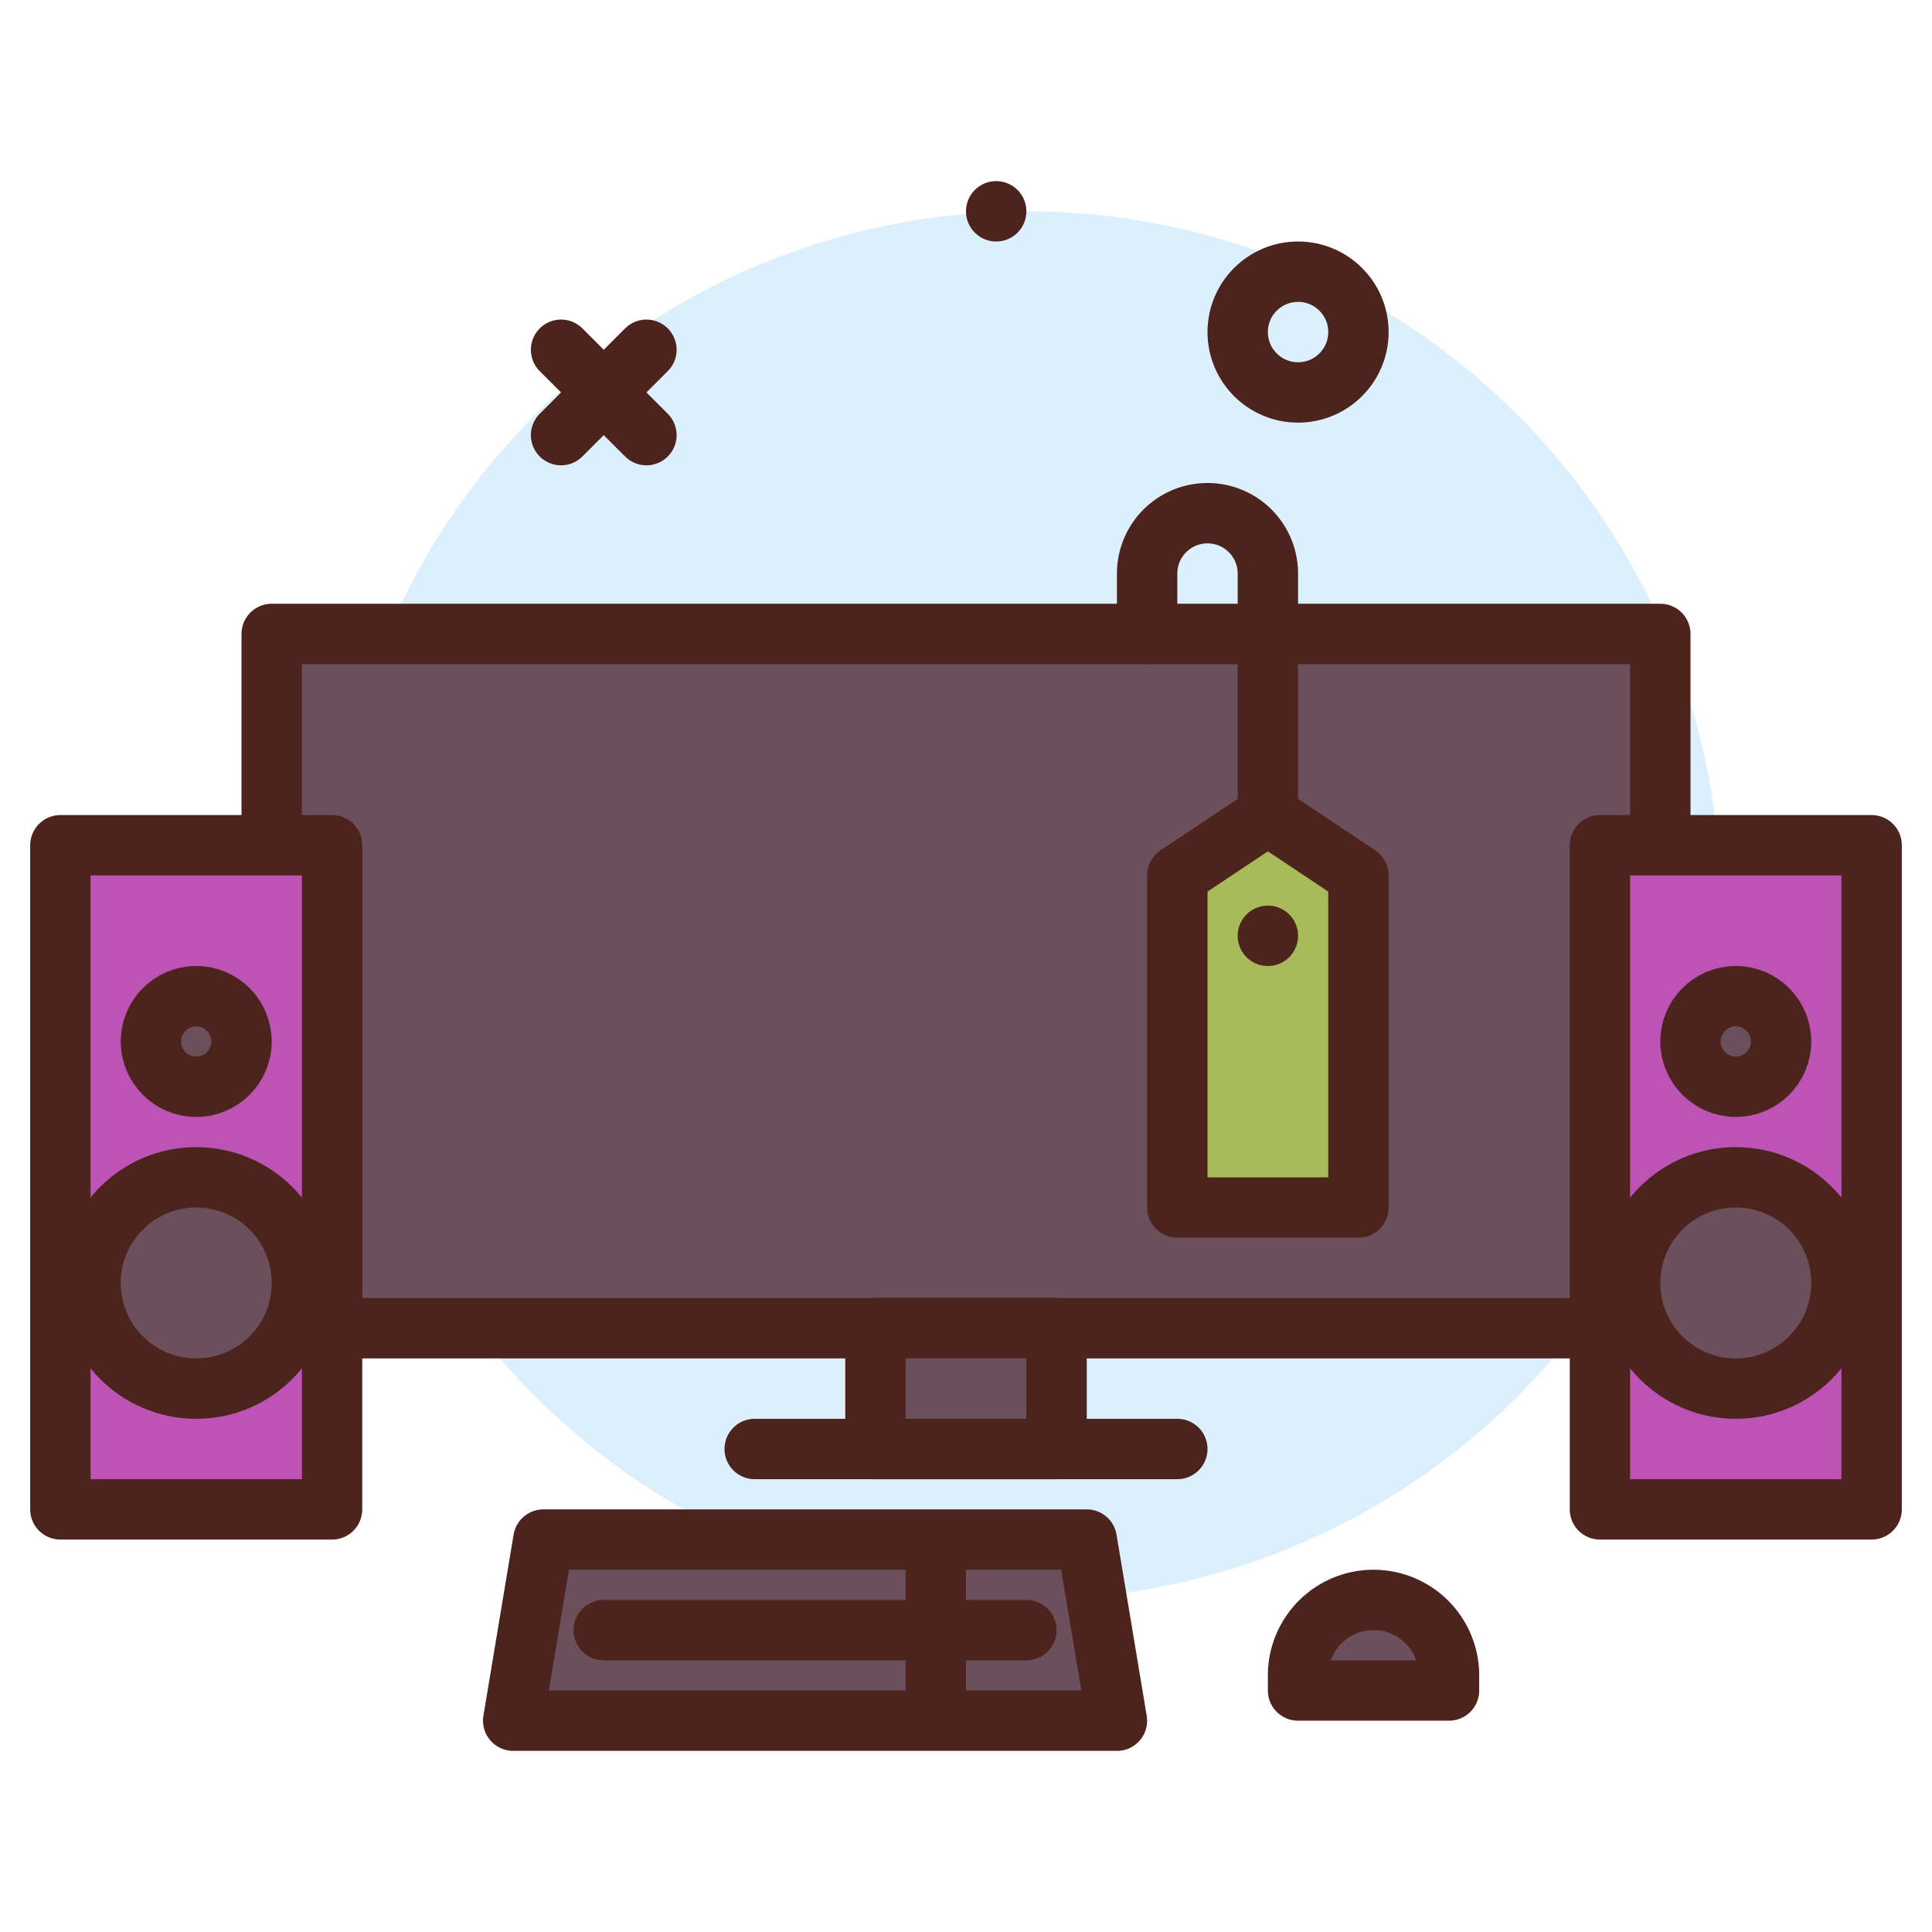 <?xml version="1.0" ?><svg viewBox="0 0 64 64" xmlns="http://www.w3.org/2000/svg"><defs><style>.cls-1{fill:#dbeffc;}.cls-2{fill:#4c241d;}.cls-3,.cls-7{fill:none;}.cls-3,.cls-4,.cls-5,.cls-6,.cls-7{stroke:#4c241d;stroke-linejoin:round;stroke-width:2px;}.cls-3,.cls-4,.cls-5,.cls-6{stroke-linecap:round;}.cls-4{fill:#6b4f5b;}.cls-5{fill:#bd53b5;}.cls-6{fill:#a9ba5a;}</style></defs><g id="pc-system"><circle class="cls-1" cx="34" cy="30" r="23"/><path class="cls-2" d="M34,7a1,1,0,1,1-1-1A1,1,0,0,1,34,7Z"/><line class="cls-3" x1="18.586" x2="21.414" y1="11.586" y2="14.414"/><line class="cls-3" x1="21.414" x2="18.586" y1="11.586" y2="14.414"/><rect class="cls-4" height="23" width="46" x="9" y="21"/><rect class="cls-5" height="22" width="9" x="2" y="28"/><rect class="cls-4" height="4" width="6" x="29" y="44"/><line class="cls-3" x1="39" x2="25" y1="48" y2="48"/><circle class="cls-4" cx="6.5" cy="34.5" r="1.5"/><circle class="cls-4" cx="6.5" cy="42.5" r="3.5"/><rect class="cls-5" height="22" width="9" x="53" y="28"/><circle class="cls-4" cx="57.5" cy="34.5" r="1.5"/><circle class="cls-4" cx="57.5" cy="42.5" r="3.5"/><polygon class="cls-4" points="37 57 17 57 18 51 36 51 37 57"/><path class="cls-4" d="M45.5,53h0A2.5,2.5,0,0,1,48,55.5V56a0,0,0,0,1,0,0H43a0,0,0,0,1,0,0v-.5A2.5,2.5,0,0,1,45.5,53Z"/><polygon class="cls-6" points="45 40 39 40 39 29 42 27 45 29 45 40"/><path class="cls-2" d="M43,31a1,1,0,1,1-1-1A1,1,0,0,1,43,31Z"/><path class="cls-3" d="M38,21V19a2,2,0,0,1,2-2h0a2,2,0,0,1,2,2v8"/><line class="cls-3" x1="20" x2="34" y1="54" y2="54"/><line class="cls-7" x1="31" x2="31" y1="51" y2="57"/><circle class="cls-3" cx="43" cy="11" r="2"/></g></svg>